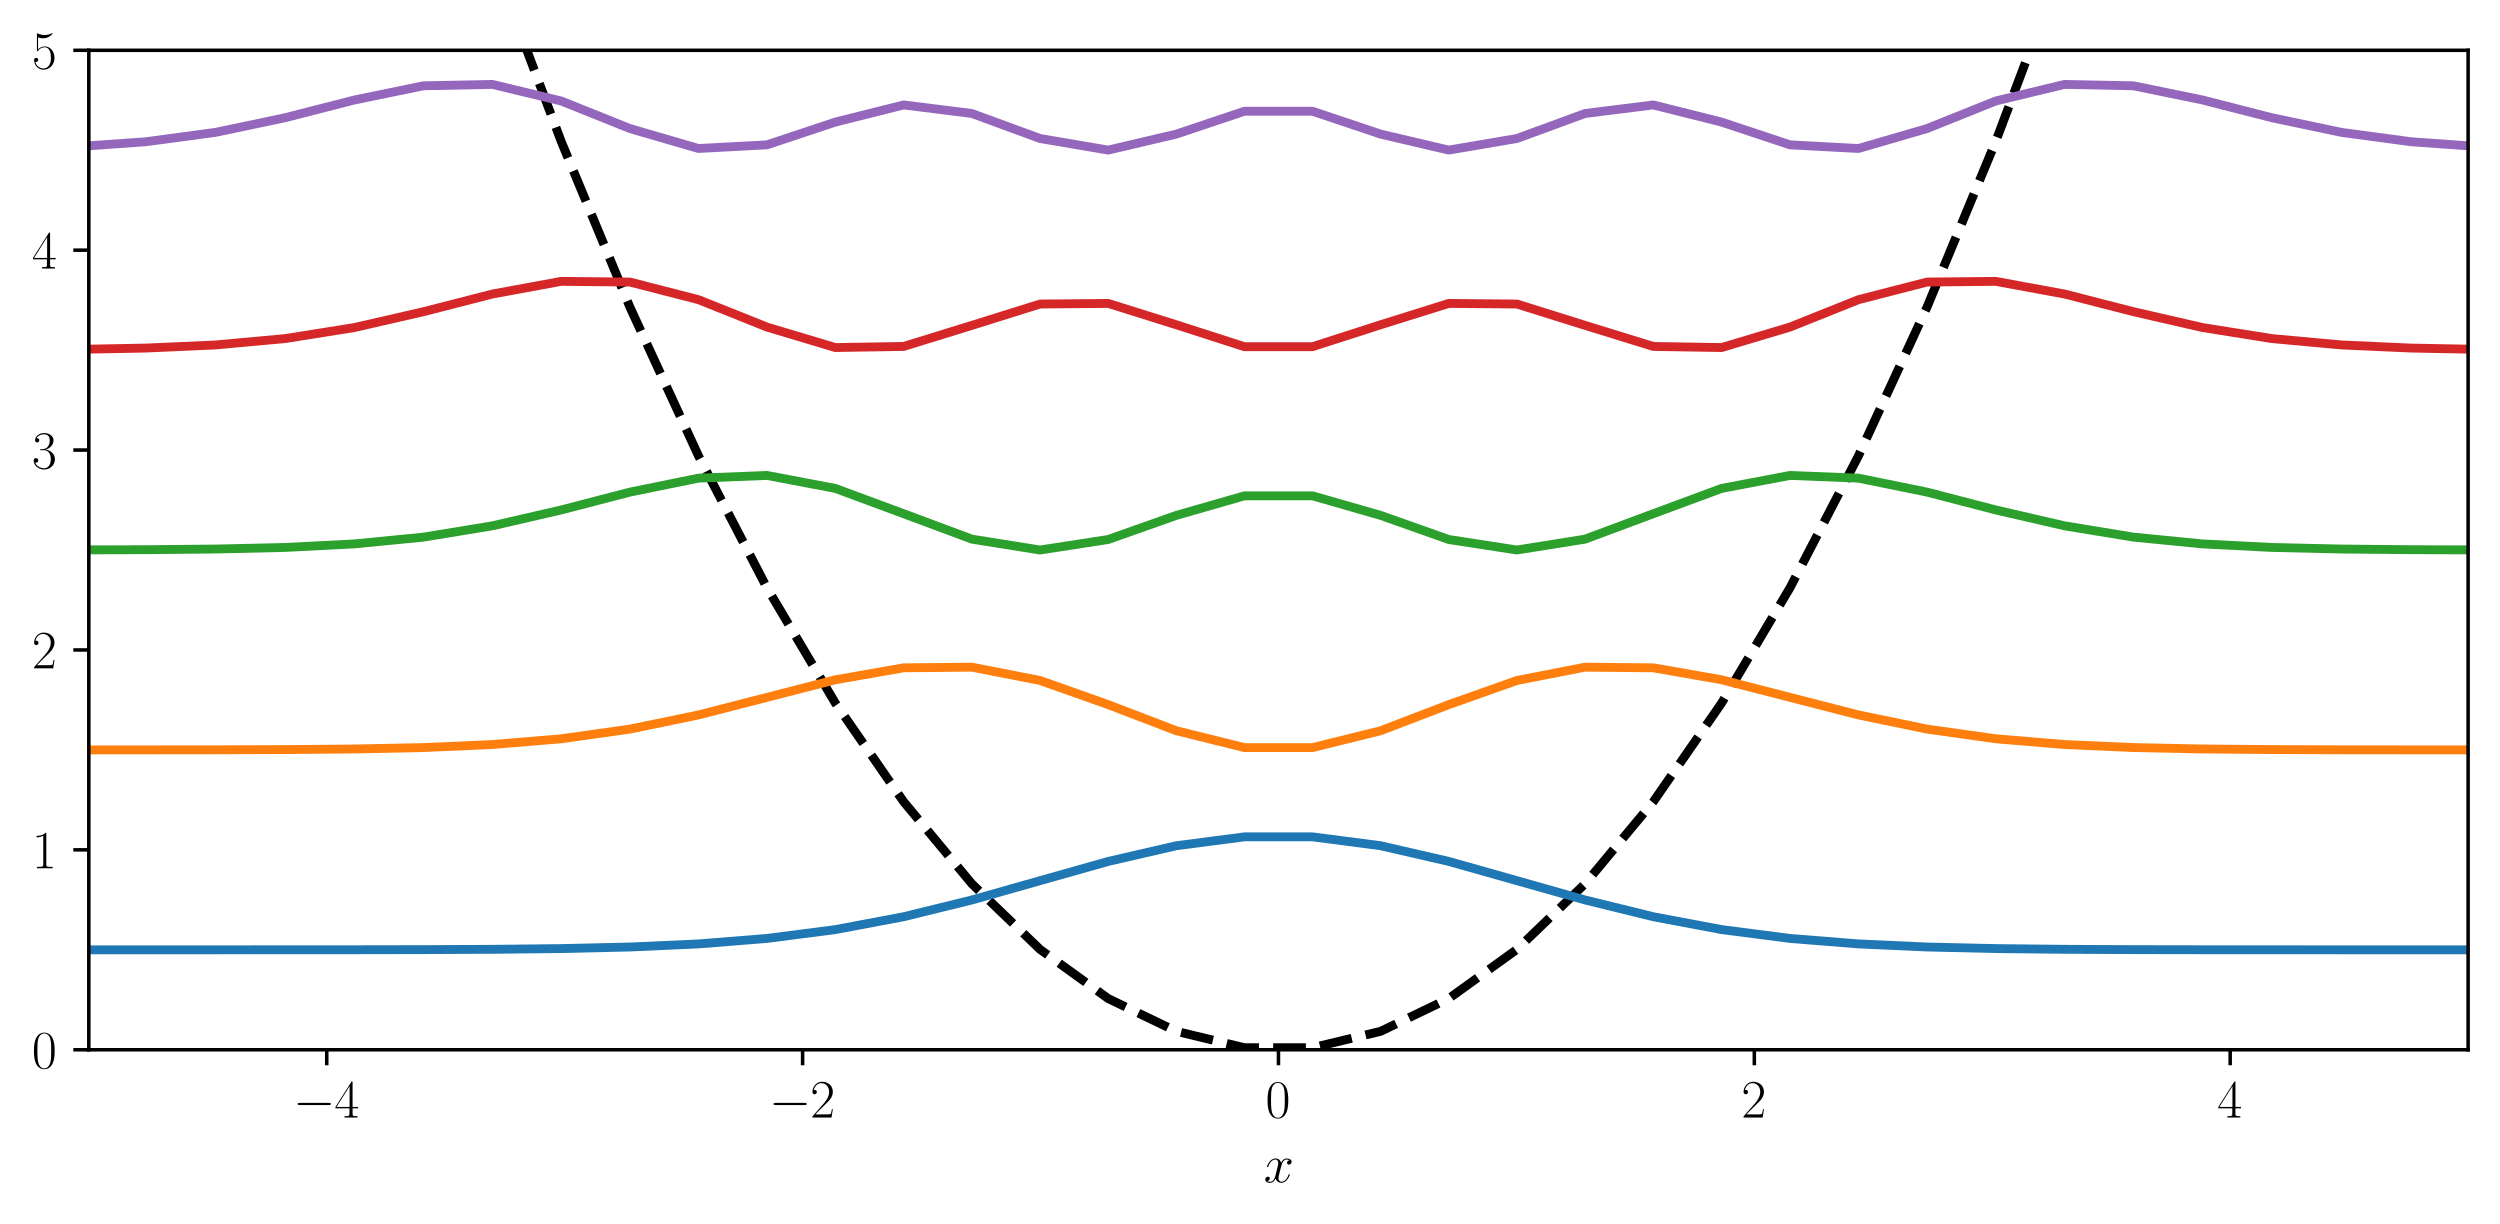 <svg xmlns:xlink="http://www.w3.org/1999/xlink" xmlns="http://www.w3.org/2000/svg" width="564.48pt" height="276.48pt" viewBox="0 0 564.48 276.48" version="1.1">
 <defs>
  <style type="text/css">*{stroke-linejoin: round; stroke-linecap: butt}</style>
 </defs>
 <g id="figure_1">
  <g id="patch_1">
   <path d="M 0 276.48  L 564.48 276.48  L 564.48 0  L 0 0  z " style="fill: #ffffff"/>
  </g>
  <g id="axes_1">
   <g id="patch_2">
    <path d="M 20.053 237.026  L 557.28 237.026  L 557.28 11.351  L 20.053 11.351  z " style="fill: #ffffff"/>
   </g>
   <g id="matplotlib.axis_1">
    <g id="xtick_1">
     <g id="line2d_1">
      <defs>
       <path id="m73834a5d7a" d="M 0 0  L 0 3.5  " style="stroke: #000000; stroke-width: 0.8"/>
      </defs>
      <g>
       <use xlink:href="#m73834a5d7a" x="73.776" y="237.026" style="stroke: #000000; stroke-width: 0.8"/>
      </g>
     </g>
     <g id="text_1">
      <!-- $\mathdefault{−4}$ -->
      <g transform="translate(66.2 252.329) scale(0.12 -0.12)">
       <defs>
        <path id="CMSY10-0" d="M 4218 1472  C 4326 1472 4442 1472 4442 1600  C 4442 1728 4326 1728 4218 1728  L 755 1728  C 646 1728 531 1728 531 1600  C 531 1472 646 1472 755 1472  L 4218 1472  z " transform="scale(0.016)"/>
        <path id="CMR17-34" d="M 2150 4122  C 2150 4256 2144 4256 2029 4256  L 128 1254  L 128 1088  L 1779 1088  L 1779 457  C 1779 224 1766 160 1318 160  L 1197 160  L 1197 0  C 1402 0 1747 0 1965 0  C 2182 0 2528 0 2733 0  L 2733 160  L 2611 160  C 2163 160 2150 224 2150 457  L 2150 1088  L 2803 1088  L 2803 1254  L 2150 1254  L 2150 4122  z M 1798 3703  L 1798 1254  L 256 1254  L 1798 3703  z " transform="scale(0.016)"/>
       </defs>
       <use xlink:href="#CMSY10-0" transform="scale(0.996)"/>
       <use xlink:href="#CMR17-34" transform="translate(77.487 0) scale(0.996)"/>
      </g>
     </g>
    </g>
    <g id="xtick_2">
     <g id="line2d_2">
      <g>
       <use xlink:href="#m73834a5d7a" x="181.221" y="237.026" style="stroke: #000000; stroke-width: 0.8"/>
      </g>
     </g>
     <g id="text_2">
      <!-- $\mathdefault{−2}$ -->
      <g transform="translate(173.645 252.329) scale(0.12 -0.12)">
       <defs>
        <path id="CMR17-32" d="M 2669 989  L 2554 989  C 2490 536 2438 459 2413 420  C 2381 369 1920 369 1830 369  L 602 369  C 832 619 1280 1072 1824 1597  C 2214 1967 2669 2402 2669 3035  C 2669 3790 2067 4224 1395 4224  C 691 4224 262 3604 262 3030  C 262 2780 448 2748 525 2748  C 589 2748 781 2787 781 3010  C 781 3207 614 3264 525 3264  C 486 3264 448 3258 422 3245  C 544 3790 915 4058 1306 4058  C 1862 4058 2227 3617 2227 3035  C 2227 2479 1901 2000 1536 1584  L 262 146  L 262 0  L 2515 0  L 2669 989  z " transform="scale(0.016)"/>
       </defs>
       <use xlink:href="#CMSY10-0" transform="scale(0.996)"/>
       <use xlink:href="#CMR17-32" transform="translate(77.487 0) scale(0.996)"/>
      </g>
     </g>
    </g>
    <g id="xtick_3">
     <g id="line2d_3">
      <g>
       <use xlink:href="#m73834a5d7a" x="288.666" y="237.026" style="stroke: #000000; stroke-width: 0.8"/>
      </g>
     </g>
     <g id="text_3">
      <!-- $\mathdefault{0}$ -->
      <g transform="translate(285.74 252.329) scale(0.12 -0.12)">
       <defs>
        <path id="CMR17-30" d="M 2688 2025  C 2688 2416 2682 3080 2413 3591  C 2176 4039 1798 4198 1466 4198  C 1158 4198 768 4058 525 3597  C 269 3118 243 2524 243 2025  C 243 1661 250 1106 448 619  C 723 -39 1216 -128 1466 -128  C 1760 -128 2208 -7 2470 600  C 2662 1042 2688 1559 2688 2025  z M 1466 -26  C 1056 -26 813 325 723 812  C 653 1188 653 1738 653 2096  C 653 2588 653 2997 736 3387  C 858 3929 1216 4096 1466 4096  C 1728 4096 2067 3923 2189 3400  C 2272 3036 2278 2607 2278 2096  C 2278 1680 2278 1169 2202 792  C 2067 95 1690 -26 1466 -26  z " transform="scale(0.016)"/>
       </defs>
       <use xlink:href="#CMR17-30" transform="scale(0.996)"/>
      </g>
     </g>
    </g>
    <g id="xtick_4">
     <g id="line2d_4">
      <g>
       <use xlink:href="#m73834a5d7a" x="396.112" y="237.026" style="stroke: #000000; stroke-width: 0.8"/>
      </g>
     </g>
     <g id="text_4">
      <!-- $\mathdefault{2}$ -->
      <g transform="translate(393.185 252.329) scale(0.12 -0.12)">
       <use xlink:href="#CMR17-32" transform="scale(0.996)"/>
      </g>
     </g>
    </g>
    <g id="xtick_5">
     <g id="line2d_5">
      <g>
       <use xlink:href="#m73834a5d7a" x="503.557" y="237.026" style="stroke: #000000; stroke-width: 0.8"/>
      </g>
     </g>
     <g id="text_5">
      <!-- $\mathdefault{4}$ -->
      <g transform="translate(500.631 252.329) scale(0.12 -0.12)">
       <use xlink:href="#CMR17-34" transform="scale(0.996)"/>
      </g>
     </g>
    </g>
    <g id="text_6">
     <!-- $x$ -->
     <g transform="translate(285.34 266.955) scale(0.12 -0.12)">
      <defs>
       <path id="CMMI12-78" d="M 3034 2606  C 2829 2567 2752 2414 2752 2293  C 2752 2139 2874 2088 2963 2088  C 3155 2088 3290 2254 3290 2427  C 3290 2695 2982 2816 2714 2816  C 2323 2816 2106 2433 2048 2312  C 1901 2816 1504 2816 1389 2816  C 736 2816 390 1980 390 1839  C 390 1814 416 1782 461 1782  C 512 1782 525 1820 538 1846  C 755 2555 1184 2689 1370 2689  C 1658 2689 1715 2420 1715 2267  C 1715 2127 1677 1980 1600 1673  L 1382 798  C 1286 415 1101 64 762 64  C 730 64 570 64 435 147  C 666 192 717 383 717 460  C 717 588 621 664 499 664  C 346 664 179 530 179 326  C 179 57 480 -64 755 -64  C 1062 -64 1280 179 1414 441  C 1517 64 1837 -64 2074 -64  C 2726 -64 3072 773 3072 913  C 3072 945 3046 971 3008 971  C 2950 971 2944 939 2925 888  C 2752 326 2381 64 2093 64  C 1869 64 1747 230 1747 492  C 1747 632 1773 734 1875 1156  L 2099 2024  C 2195 2408 2413 2689 2707 2689  C 2720 2689 2899 2689 3034 2606  z " transform="scale(0.016)"/>
      </defs>
      <use xlink:href="#CMMI12-78" transform="scale(0.996)"/>
     </g>
    </g>
   </g>
   <g id="matplotlib.axis_2">
    <g id="ytick_1">
     <g id="line2d_6">
      <defs>
       <path id="m3614e08817" d="M 0 0  L -3.5 0  " style="stroke: #000000; stroke-width: 0.8"/>
      </defs>
      <g>
       <use xlink:href="#m3614e08817" x="20.053" y="237.026" style="stroke: #000000; stroke-width: 0.8"/>
      </g>
     </g>
     <g id="text_7">
      <!-- $\mathdefault{0}$ -->
      <g transform="translate(7.2 241.178) scale(0.12 -0.12)">
       <use xlink:href="#CMR17-30" transform="scale(0.996)"/>
      </g>
     </g>
    </g>
    <g id="ytick_2">
     <g id="line2d_7">
      <g>
       <use xlink:href="#m3614e08817" x="20.053" y="191.891" style="stroke: #000000; stroke-width: 0.8"/>
      </g>
     </g>
     <g id="text_8">
      <!-- $\mathdefault{1}$ -->
      <g transform="translate(7.2 196.042) scale(0.12 -0.12)">
       <defs>
        <path id="CMR17-31" d="M 1702 4058  C 1702 4192 1696 4192 1606 4192  C 1357 3916 979 3827 621 3827  C 602 3827 570 3827 563 3808  C 557 3795 557 3782 557 3648  C 755 3648 1088 3686 1344 3839  L 1344 461  C 1344 236 1331 160 781 160  L 589 160  L 589 0  C 896 0 1216 0 1523 0  C 1830 0 2150 0 2458 0  L 2458 160  L 2266 160  C 1715 160 1702 230 1702 458  L 1702 4058  z " transform="scale(0.016)"/>
       </defs>
       <use xlink:href="#CMR17-31" transform="scale(0.996)"/>
      </g>
     </g>
    </g>
    <g id="ytick_3">
     <g id="line2d_8">
      <g>
       <use xlink:href="#m3614e08817" x="20.053" y="146.756" style="stroke: #000000; stroke-width: 0.8"/>
      </g>
     </g>
     <g id="text_9">
      <!-- $\mathdefault{2}$ -->
      <g transform="translate(7.2 150.907) scale(0.12 -0.12)">
       <use xlink:href="#CMR17-32" transform="scale(0.996)"/>
      </g>
     </g>
    </g>
    <g id="ytick_4">
     <g id="line2d_9">
      <g>
       <use xlink:href="#m3614e08817" x="20.053" y="101.621" style="stroke: #000000; stroke-width: 0.8"/>
      </g>
     </g>
     <g id="text_10">
      <!-- $\mathdefault{3}$ -->
      <g transform="translate(7.2 105.772) scale(0.12 -0.12)">
       <defs>
        <path id="CMR17-33" d="M 1414 2157  C 1984 2157 2234 1662 2234 1090  C 2234 320 1824 25 1453 25  C 1114 25 563 194 390 693  C 422 680 454 680 486 680  C 640 680 755 782 755 948  C 755 1133 614 1216 486 1216  C 378 1216 211 1165 211 926  C 211 335 787 -128 1466 -128  C 2176 -128 2720 430 2720 1085  C 2720 1707 2208 2157 1600 2227  C 2086 2328 2554 2756 2554 3329  C 2554 3820 2048 4179 1472 4179  C 890 4179 378 3829 378 3329  C 378 3110 544 3072 627 3072  C 762 3072 877 3155 877 3321  C 877 3486 762 3569 627 3569  C 602 3569 570 3569 544 3557  C 730 3959 1235 4032 1459 4032  C 1683 4032 2106 3925 2106 3320  C 2106 3143 2080 2828 1862 2550  C 1670 2304 1453 2304 1242 2284  C 1210 2284 1062 2269 1037 2269  C 992 2263 966 2257 966 2208  C 966 2163 973 2157 1101 2157  L 1414 2157  z " transform="scale(0.016)"/>
       </defs>
       <use xlink:href="#CMR17-33" transform="scale(0.996)"/>
      </g>
     </g>
    </g>
    <g id="ytick_5">
     <g id="line2d_10">
      <g>
       <use xlink:href="#m3614e08817" x="20.053" y="56.486" style="stroke: #000000; stroke-width: 0.8"/>
      </g>
     </g>
     <g id="text_11">
      <!-- $\mathdefault{4}$ -->
      <g transform="translate(7.2 60.637) scale(0.12 -0.12)">
       <use xlink:href="#CMR17-34" transform="scale(0.996)"/>
      </g>
     </g>
    </g>
    <g id="ytick_6">
     <g id="line2d_11">
      <g>
       <use xlink:href="#m3614e08817" x="20.053" y="11.351" style="stroke: #000000; stroke-width: 0.8"/>
      </g>
     </g>
     <g id="text_12">
      <!-- $\mathdefault{5}$ -->
      <g transform="translate(7.2 15.502) scale(0.12 -0.12)">
       <defs>
        <path id="CMR17-35" d="M 730 3692  C 794 3666 1056 3584 1325 3584  C 1920 3584 2246 3911 2432 4100  C 2432 4157 2432 4192 2394 4192  C 2387 4192 2374 4192 2323 4163  C 2099 4058 1837 3973 1517 3973  C 1325 3973 1037 3999 723 4139  C 653 4171 640 4171 634 4171  C 602 4171 595 4164 595 4037  L 595 2203  C 595 2089 595 2057 659 2057  C 691 2057 704 2070 736 2114  C 941 2401 1222 2522 1542 2522  C 1766 2522 2246 2382 2246 1289  C 2246 1085 2246 715 2054 421  C 1894 159 1645 25 1370 25  C 947 25 518 320 403 814  C 429 807 480 795 506 795  C 589 795 749 840 749 1038  C 749 1210 627 1280 506 1280  C 358 1280 262 1190 262 1011  C 262 454 704 -128 1382 -128  C 2042 -128 2669 440 2669 1264  C 2669 2030 2170 2624 1549 2624  C 1222 2624 947 2503 730 2274  L 730 3692  z " transform="scale(0.016)"/>
       </defs>
       <use xlink:href="#CMR17-35" transform="scale(0.996)"/>
      </g>
     </g>
    </g>
   </g>
   <g id="line2d_12">
    <path d="M 114.305 -1  L 126.72 31.951  L 142.228 69.347  L 157.71 102.929  L 173.17 132.721  L 188.61 158.744  L 204.032 181.017  L 219.44 199.554  L 234.836 214.368  L 250.222 225.47  L 265.603 232.867  L 280.979 236.564  L 296.354 236.564  L 311.73 232.867  L 327.111 225.47  L 342.497 214.368  L 357.893 199.554  L 373.301 181.017  L 388.723 158.744  L 404.163 132.721  L 419.623 102.929  L 435.105 69.347  L 450.613 31.951  L 463.028 -1  " clip-path="url(#p30e0bcbe19)" style="fill: none; stroke-dasharray: 7.4,3.2; stroke-dashoffset: 0; stroke: #000000; stroke-width: 2"/>
   </g>
   <g id="line2d_13">
    <path d="M -1 214.459  L 1.364 214.459  L 17.189 214.459  L 32.963 214.459  L 48.689 214.458  L 64.371 214.455  L 80.012 214.445  L 95.615 214.418  L 111.183 214.348  L 126.72 214.182  L 142.228 213.827  L 157.71 213.13  L 173.17 211.891  L 188.61 209.895  L 204.032 206.99  L 219.44 203.207  L 234.836 198.846  L 250.222 194.503  L 265.603 190.957  L 280.979 188.955  L 296.354 188.955  L 311.73 190.957  L 327.111 194.503  L 342.497 198.846  L 357.893 203.207  L 373.301 206.99  L 388.723 209.895  L 404.163 211.891  L 419.623 213.13  L 435.105 213.827  L 450.613 214.182  L 466.15 214.348  L 481.718 214.418  L 497.321 214.445  L 512.962 214.455  L 528.644 214.458  L 544.37 214.459  L 560.144 214.459  L 565.48 214.459  " clip-path="url(#p30e0bcbe19)" style="fill: none; stroke: #1f77b4; stroke-width: 2; stroke-linecap: square"/>
   </g>
   <g id="line2d_14">
    <path d="M -1 169.323  L 1.364 169.323  L 17.189 169.322  L 32.963 169.317  L 48.689 169.299  L 64.371 169.249  L 80.012 169.114  L 95.615 168.794  L 111.183 168.11  L 126.72 166.81  L 142.228 164.625  L 157.71 161.428  L 173.17 157.457  L 188.61 153.491  L 204.032 150.788  L 219.44 150.64  L 234.836 153.648  L 250.222 159.104  L 265.603 164.992  L 280.979 168.802  L 296.354 168.802  L 311.73 164.992  L 327.111 159.104  L 342.497 153.648  L 357.893 150.64  L 373.301 150.788  L 388.723 153.491  L 404.163 157.457  L 419.623 161.428  L 435.105 164.625  L 450.613 166.81  L 466.15 168.11  L 481.718 168.794  L 497.321 169.114  L 512.962 169.249  L 528.644 169.299  L 544.37 169.317  L 560.144 169.322  L 565.48 169.322  " clip-path="url(#p30e0bcbe19)" style="fill: none; stroke: #ff7f0e; stroke-width: 2; stroke-linecap: square"/>
   </g>
   <g id="line2d_15">
    <path d="M -1 124.183  L 1.364 124.183  L 17.189 124.166  L 32.963 124.114  L 48.689 123.969  L 64.371 123.608  L 80.012 122.812  L 95.615 121.279  L 111.183 118.725  L 126.72 115.142  L 142.228 111.115  L 157.71 107.962  L 173.17 107.348  L 188.61 110.279  L 204.032 115.988  L 219.44 121.735  L 234.836 124.189  L 250.222 121.813  L 265.603 116.37  L 280.979 111.954  L 296.354 111.954  L 311.73 116.37  L 327.111 121.813  L 342.497 124.189  L 357.893 121.735  L 373.301 115.988  L 388.723 110.279  L 404.163 107.348  L 419.623 107.962  L 435.105 111.115  L 450.613 115.142  L 466.15 118.725  L 481.718 121.279  L 497.321 122.812  L 512.962 123.608  L 528.644 123.969  L 544.37 124.114  L 560.144 124.166  L 565.48 124.172  " clip-path="url(#p30e0bcbe19)" style="fill: none; stroke: #2ca02c; stroke-width: 2; stroke-linecap: square"/>
   </g>
   <g id="line2d_16">
    <path d="M -1 79.008  L 1.364 79.003  L 17.189 78.891  L 32.963 78.59  L 48.689 77.885  L 64.371 76.449  L 80.012 73.958  L 95.615 70.38  L 111.183 66.387  L 126.72 63.529  L 142.228 63.684  L 157.71 67.664  L 173.17 73.851  L 188.61 78.474  L 204.032 78.224  L 219.44 73.466  L 234.836 68.645  L 250.222 68.511  L 265.603 73.33  L 280.979 78.281  L 296.354 78.281  L 311.73 73.33  L 327.111 68.511  L 342.497 68.645  L 357.893 73.466  L 373.301 78.224  L 388.723 78.474  L 404.163 73.851  L 419.623 67.664  L 435.105 63.684  L 450.613 63.529  L 466.15 66.387  L 481.718 70.38  L 497.321 73.958  L 512.962 76.449  L 528.644 77.885  L 544.37 78.59  L 560.144 78.891  L 565.48 78.928  " clip-path="url(#p30e0bcbe19)" style="fill: none; stroke: #d62728; stroke-width: 2; stroke-linecap: square"/>
   </g>
   <g id="line2d_17">
    <path d="M -1 33.66  L 1.364 33.631  L 17.189 33.127  L 32.963 32.004  L 48.689 29.883  L 64.371 26.582  L 80.012 22.578  L 95.615 19.371  L 111.183 19.06  L 126.72 22.803  L 142.228 29.026  L 157.71 33.528  L 173.17 32.704  L 188.61 27.565  L 204.032 23.696  L 219.44 25.626  L 234.836 31.274  L 250.222 33.889  L 265.603 30.278  L 280.979 25.119  L 296.354 25.119  L 311.73 30.278  L 327.111 33.889  L 342.497 31.274  L 357.893 25.626  L 373.301 23.696  L 388.723 27.565  L 404.163 32.704  L 419.623 33.528  L 435.105 29.026  L 450.613 22.803  L 466.15 19.06  L 481.718 19.371  L 497.321 22.578  L 512.962 26.582  L 528.644 29.883  L 544.37 32.004  L 560.144 33.127  L 565.48 33.297  " clip-path="url(#p30e0bcbe19)" style="fill: none; stroke: #9467bd; stroke-width: 2; stroke-linecap: square"/>
   </g>
   <g id="patch_3">
    <path d="M 20.053 237.026  L 20.053 11.351  " style="fill: none; stroke: #000000; stroke-width: 0.8; stroke-linejoin: miter; stroke-linecap: square"/>
   </g>
   <g id="patch_4">
    <path d="M 557.28 237.026  L 557.28 11.351  " style="fill: none; stroke: #000000; stroke-width: 0.8; stroke-linejoin: miter; stroke-linecap: square"/>
   </g>
   <g id="patch_5">
    <path d="M 20.053 237.026  L 557.28 237.026  " style="fill: none; stroke: #000000; stroke-width: 0.8; stroke-linejoin: miter; stroke-linecap: square"/>
   </g>
   <g id="patch_6">
    <path d="M 20.053 11.351  L 557.28 11.351  " style="fill: none; stroke: #000000; stroke-width: 0.8; stroke-linejoin: miter; stroke-linecap: square"/>
   </g>
  </g>
 </g>
 <defs>
  <clipPath id="p30e0bcbe19">
   <rect x="20.053" y="11.351" width="537.227" height="225.675"/>
  </clipPath>
 </defs>
</svg>
